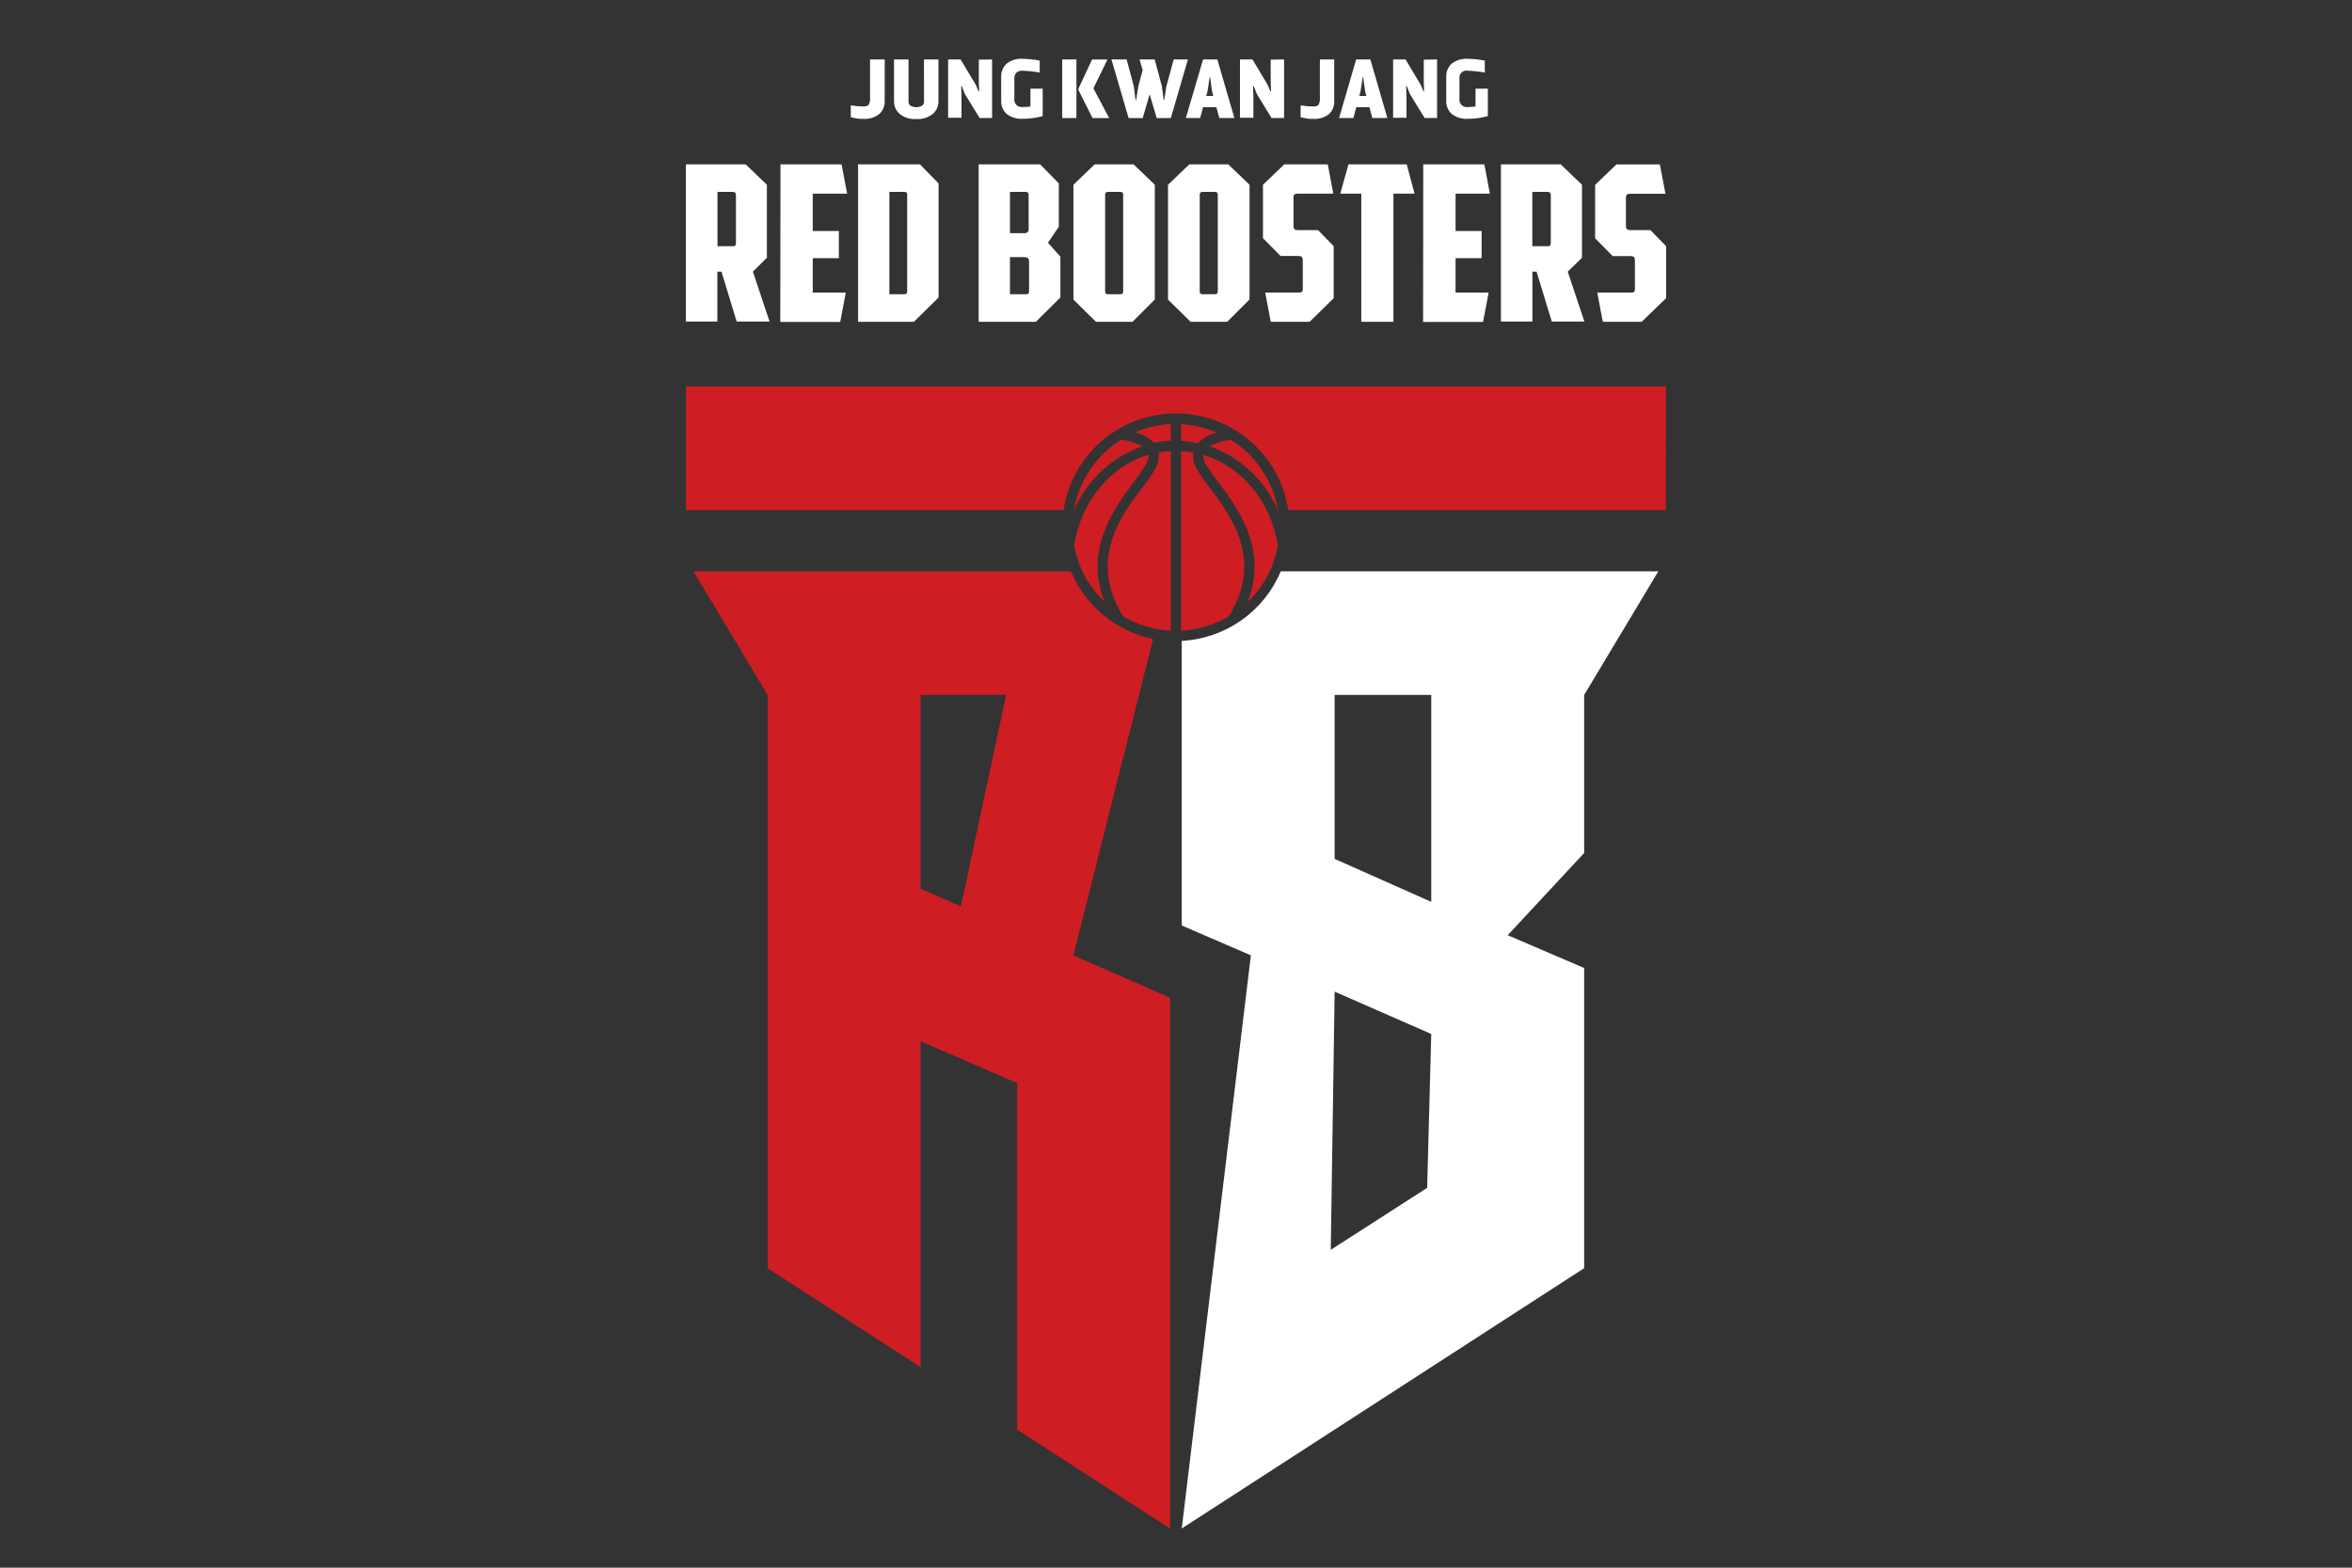 <svg width="120" height="80" viewBox="0 0 120 80" fill="none" xmlns="http://www.w3.org/2000/svg">
<rect x="0" y="0" width="120" height="80" fill="#333333" stroke="none"/>
<g clip-path="url(#clip0_2425_287)">
<path d="M45.138 3.034V5.164C45.142 5.288 45.119 5.412 45.07 5.526C45.021 5.64 44.947 5.742 44.855 5.824C44.625 6.001 44.337 6.087 44.048 6.065C43.985 6.068 43.923 6.068 43.861 6.065L43.733 6.048L43.586 6.02L43.407 5.98V5.377C43.619 5.413 43.833 5.432 44.048 5.433C44.198 5.433 44.294 5.399 44.331 5.331C44.378 5.227 44.398 5.112 44.39 4.997V3.034H45.138Z" fill="white"/>
<path d="M47.141 3.034H47.88V5.173C47.881 5.293 47.856 5.412 47.807 5.522C47.758 5.632 47.687 5.73 47.597 5.81C47.357 6.001 47.053 6.095 46.747 6.074C46.441 6.097 46.137 6.003 45.897 5.81C45.808 5.73 45.736 5.632 45.687 5.522C45.639 5.412 45.614 5.293 45.614 5.173V3.034H46.353V5.187C46.351 5.229 46.36 5.272 46.379 5.31C46.399 5.348 46.428 5.38 46.464 5.402C46.552 5.446 46.649 5.469 46.747 5.469C46.846 5.469 46.943 5.446 47.031 5.402C47.067 5.38 47.097 5.348 47.117 5.31C47.137 5.272 47.146 5.23 47.144 5.187L47.141 3.034Z" fill="white"/>
<path d="M50.617 3.034V6.023H49.982L49.226 4.793L49.073 4.397H49.039L49.056 4.878V6.011H48.373V3.034H49.011L49.787 4.331L49.923 4.66H49.957L49.94 4.178V3.045L50.617 3.034Z" fill="white"/>
<path d="M52.178 6.062C51.886 6.081 51.598 5.995 51.364 5.819C51.271 5.736 51.197 5.633 51.148 5.518C51.1 5.403 51.077 5.278 51.081 5.153V3.912C51.076 3.787 51.099 3.662 51.148 3.546C51.197 3.431 51.271 3.327 51.364 3.244C51.597 3.066 51.886 2.98 52.178 3C52.47 3.006 52.761 3.037 53.047 3.094V3.703C52.76 3.65 52.469 3.619 52.178 3.609C52.118 3.603 52.059 3.609 52.002 3.627C51.946 3.645 51.894 3.675 51.849 3.714C51.781 3.799 51.746 3.906 51.753 4.014V5.04C51.745 5.097 51.75 5.156 51.769 5.211C51.787 5.266 51.818 5.316 51.859 5.357C51.901 5.398 51.951 5.429 52.006 5.447C52.061 5.465 52.12 5.47 52.178 5.462C52.31 5.461 52.443 5.453 52.574 5.436V4.524H53.2V5.924C52.867 6.018 52.523 6.064 52.178 6.062Z" fill="white"/>
<path d="M54.194 6.026V3.034H54.92V6.023L54.194 6.026ZM55.786 4.507L56.503 3.037H55.716L55.007 4.561L55.741 6.026H56.591L55.786 4.507Z" fill="white"/>
<path d="M59.735 6.026H59.016L58.656 4.813L58.302 6.026H57.582L56.707 3.034H57.48L57.846 4.397L57.939 5.113H57.965L58.078 4.397L58.299 3.581L58.14 3.034H58.914L59.279 4.397L59.373 5.113H59.398L59.511 4.397L59.882 3.034H60.608L59.735 6.026Z" fill="white"/>
<path d="M62.109 3.034L62.979 6.023H62.211L62.061 5.47H61.381L61.231 6.023H60.503L61.381 3.034H62.109ZM61.542 4.895H61.902L61.84 4.66L61.743 3.943H61.718L61.608 4.66L61.542 4.895Z" fill="white"/>
<path d="M65.514 3.034V6.023H64.876L64.123 4.793L63.967 4.397H63.93L63.947 4.878V6.011H63.265V3.034H63.902L64.678 4.331L64.814 4.66H64.848L64.831 4.178V3.045L65.514 3.034Z" fill="white"/>
<path d="M68.072 3.034V5.164C68.078 5.287 68.057 5.41 68.011 5.524C67.965 5.638 67.895 5.74 67.805 5.824C67.575 6.001 67.288 6.087 66.998 6.065C66.936 6.068 66.874 6.068 66.811 6.065L66.684 6.048L66.534 6.02L66.358 5.98V5.377C66.57 5.413 66.784 5.432 66.998 5.433C67.148 5.433 67.245 5.399 67.281 5.331C67.328 5.227 67.349 5.112 67.341 4.997V3.034H68.072Z" fill="white"/>
<path d="M69.916 3.034L70.785 6.023H70.018L69.868 5.47H69.199L69.049 6.023H68.321L69.191 3.034H69.916ZM69.349 4.895H69.709L69.65 4.66L69.55 3.943H69.525L69.415 4.66L69.349 4.895Z" fill="white"/>
<path d="M73.321 3.034V6.023H72.686L71.93 4.793L71.777 4.397H71.743L71.76 4.878V6.011H71.077V3.034H71.712L72.488 4.331L72.624 4.66H72.658L72.641 4.178V3.045L73.321 3.034Z" fill="white"/>
<path d="M74.882 6.062C74.591 6.081 74.303 5.995 74.071 5.819C73.978 5.736 73.904 5.633 73.855 5.518C73.806 5.402 73.784 5.278 73.788 5.153V3.912C73.783 3.787 73.806 3.662 73.855 3.546C73.904 3.431 73.978 3.327 74.071 3.244C74.304 3.067 74.593 2.981 74.884 3C75.177 3.005 75.468 3.037 75.754 3.093V3.703C75.467 3.65 75.176 3.618 74.884 3.609C74.828 3.598 74.77 3.6 74.715 3.617C74.66 3.633 74.609 3.662 74.568 3.702C74.526 3.741 74.495 3.791 74.477 3.845C74.459 3.899 74.454 3.957 74.462 4.014V5.04C74.454 5.097 74.46 5.155 74.478 5.21C74.496 5.265 74.527 5.315 74.568 5.356C74.609 5.397 74.659 5.428 74.714 5.446C74.769 5.464 74.827 5.47 74.884 5.462C75.017 5.461 75.15 5.453 75.281 5.436V4.524H75.91V5.924C75.575 6.018 75.229 6.065 74.882 6.062Z" fill="white"/>
<path d="M38.413 13.862L39.263 16.411H37.586L36.81 13.862H36.6V16.411H34.994V8.386H38.042L39.127 9.428V13.153L38.413 13.862ZM36.606 9.793V12.564H37.394C37.515 12.564 37.549 12.519 37.549 12.397V9.958C37.549 9.859 37.504 9.793 37.394 9.793H36.606Z" fill="white"/>
<path d="M79.986 13.862L80.836 16.411H79.173L78.397 13.862H78.184V16.411H76.578V8.386H79.626L80.714 9.428V13.153L79.986 13.862ZM78.179 9.793V12.564H78.966C79.088 12.564 79.122 12.519 79.122 12.397V9.958C79.122 9.859 79.077 9.793 78.966 9.793H78.179Z" fill="white"/>
<path d="M39.821 8.386H42.937L43.221 9.881H41.467V11.788H42.798V13.173H41.467V14.932H43.153L42.869 16.428H39.81L39.821 8.386Z" fill="white"/>
<path d="M46.628 16.423H43.779V8.386H46.934L47.886 9.36V15.182L46.628 16.423ZM45.376 9.793V15.015H46.13C46.263 15.015 46.285 14.969 46.285 14.848V9.946C46.285 9.847 46.252 9.793 46.141 9.793H45.376Z" fill="white"/>
<path d="M54.101 13.097V15.182L52.849 16.423H49.931V8.386H53.07L54.022 9.36V11.567L53.469 12.389L54.101 13.097ZM51.529 9.793V11.898H52.282C52.31 11.9 52.337 11.896 52.363 11.886C52.389 11.876 52.412 11.86 52.431 11.84C52.45 11.82 52.464 11.796 52.473 11.77C52.481 11.744 52.484 11.716 52.481 11.689V9.946C52.481 9.847 52.449 9.793 52.339 9.793H51.529ZM52.503 13.352C52.503 13.173 52.404 13.119 52.26 13.119H51.529V15.015H52.339C52.472 15.015 52.503 14.969 52.503 14.848V13.352Z" fill="white"/>
<path d="M57.781 16.423H55.919L54.767 15.289V9.428L55.852 8.386H57.834L58.919 9.428V15.281L57.781 16.423ZM56.529 9.793C56.418 9.793 56.384 9.847 56.384 9.946V14.848C56.384 14.969 56.407 15.015 56.54 15.015H57.149C57.282 15.015 57.305 14.969 57.305 14.848V9.946C57.305 9.847 57.271 9.793 57.16 9.793H56.529Z" fill="white"/>
<path d="M62.61 16.423H60.746L59.593 15.289V9.428L60.681 8.386H62.664L63.752 9.428V15.281L62.61 16.423ZM61.355 9.793C61.245 9.793 61.211 9.847 61.211 9.946V14.848C61.211 14.969 61.234 15.015 61.367 15.015H61.979C62.109 15.015 62.132 14.969 62.132 14.848V9.946C62.132 9.847 62.1 9.793 61.987 9.793H61.355Z" fill="white"/>
<path d="M66.817 16.423H64.834L64.551 14.927H66.279C66.423 14.927 66.469 14.882 66.469 14.76V13.295C66.469 13.074 66.389 13.063 66.168 13.063H65.335L64.437 12.153V9.428L65.525 8.386H67.743L68.026 9.881H66.197C66.063 9.881 65.995 9.938 65.995 10.06V11.533C65.995 11.7 66.075 11.745 66.239 11.745H67.248L68.046 12.564V15.216L66.817 16.423Z" fill="white"/>
<path d="M83.759 16.423H81.776L81.493 14.932H83.224C83.368 14.932 83.414 14.887 83.414 14.765V13.301C83.414 13.08 83.334 13.068 83.113 13.068H82.281L81.383 12.159V9.434L82.47 8.391H84.688L84.972 9.887H83.156C83.023 9.887 82.955 9.944 82.955 10.065V11.533C82.955 11.7 83.034 11.745 83.198 11.745H84.207L85.006 12.564V15.216L83.759 16.423Z" fill="white"/>
<path d="M71.771 8.386L72.171 9.881H71.094V16.423H69.454V9.881H68.381L68.8 8.386H71.771Z" fill="white"/>
<path d="M72.615 8.386H75.731L76.015 9.881H74.264V11.788H75.593V13.173H74.264V14.932H75.95L75.666 16.428H72.607L72.615 8.386Z" fill="white"/>
<path d="M60.293 32.704V47.228L63.82 48.752L60.293 78L80.825 64.716V49.398L76.924 47.724L80.825 43.529V35.463L84.609 29.154H65.347C64.923 30.161 64.225 31.028 63.331 31.656C62.437 32.284 61.384 32.647 60.293 32.704ZM68.094 35.463H73.023V46.022L68.094 43.829V35.463ZM68.094 50.605L73.023 52.764L72.814 60.617L67.896 63.779L68.094 50.605Z" fill="white"/>
<path d="M54.642 29.154H35.38L39.164 35.463V64.716L46.965 69.765V53.135L51.894 55.268V72.952L59.696 78V50.911L54.764 48.758L58.829 32.61C57.903 32.417 57.038 32.002 56.308 31.4C55.579 30.797 55.007 30.027 54.642 29.154ZM49.025 46.251L46.965 45.353V35.463H51.333L49.025 46.251Z" fill="#CF1D24"/>
<path d="M84.997 19.723H35V26.032H54.262C54.47 24.66 55.162 23.407 56.214 22.502C57.266 21.597 58.608 21.1 59.996 21.1C61.383 21.1 62.725 21.597 63.777 22.502C64.829 23.407 65.522 24.66 65.729 26.032H84.992L84.997 19.723Z" fill="#CF1D24"/>
<path d="M65.205 26.049C64.882 25.292 64.405 24.611 63.805 24.047C63.206 23.484 62.496 23.05 61.721 22.774C62.054 22.593 62.42 22.479 62.797 22.44C63.431 22.837 63.974 23.364 64.389 23.986C64.804 24.608 65.082 25.311 65.205 26.049ZM61.078 23.97C61.265 24.278 61.471 24.574 61.695 24.856C62.809 26.335 64.488 28.565 62.693 31.449C61.954 31.89 61.118 32.143 60.259 32.185V23.021C60.469 23.031 60.678 23.055 60.885 23.091C60.843 23.398 60.912 23.709 61.078 23.97ZM58.302 24.856C58.526 24.574 58.732 24.278 58.919 23.97C59.085 23.709 59.152 23.398 59.109 23.091C59.317 23.055 59.527 23.031 59.738 23.021V32.185C58.878 32.143 58.041 31.89 57.302 31.449C55.509 28.565 57.186 26.335 58.302 24.848V24.856ZM57.914 22.058C58.492 21.81 59.11 21.668 59.738 21.638V22.488C59.448 22.501 59.159 22.537 58.874 22.596C58.609 22.332 58.277 22.146 57.914 22.058ZM60.259 22.499V21.649C60.887 21.68 61.505 21.822 62.084 22.069C61.719 22.16 61.387 22.351 61.123 22.618C60.835 22.555 60.542 22.515 60.248 22.499H60.259ZM57.194 22.44C57.574 22.478 57.941 22.592 58.276 22.774C57.501 23.05 56.791 23.484 56.191 24.047C55.59 24.611 55.113 25.292 54.789 26.049C54.913 25.312 55.191 24.609 55.605 23.987C56.02 23.365 56.561 22.838 57.194 22.44ZM54.801 27.823C55.166 25.556 56.67 23.786 58.599 23.202C58.609 23.379 58.561 23.555 58.463 23.703C58.291 23.99 58.102 24.267 57.897 24.531C56.888 25.868 55.282 28.004 56.361 30.715C55.548 29.945 55.001 28.936 54.801 27.834V27.823ZM63.647 30.726C64.729 28.015 63.123 25.879 62.115 24.542C61.905 24.277 61.712 24.001 61.534 23.715C61.438 23.566 61.392 23.39 61.401 23.213C63.33 23.797 64.834 25.562 65.199 27.834C65.004 28.939 64.46 29.953 63.647 30.726Z" fill="#CF1D24"/>
</g>
<defs>
<clipPath id="clip0_2425_287">
<rect width="50" height="75" fill="white" transform="translate(35 3)"/>
</clipPath>
</defs>
</svg>

